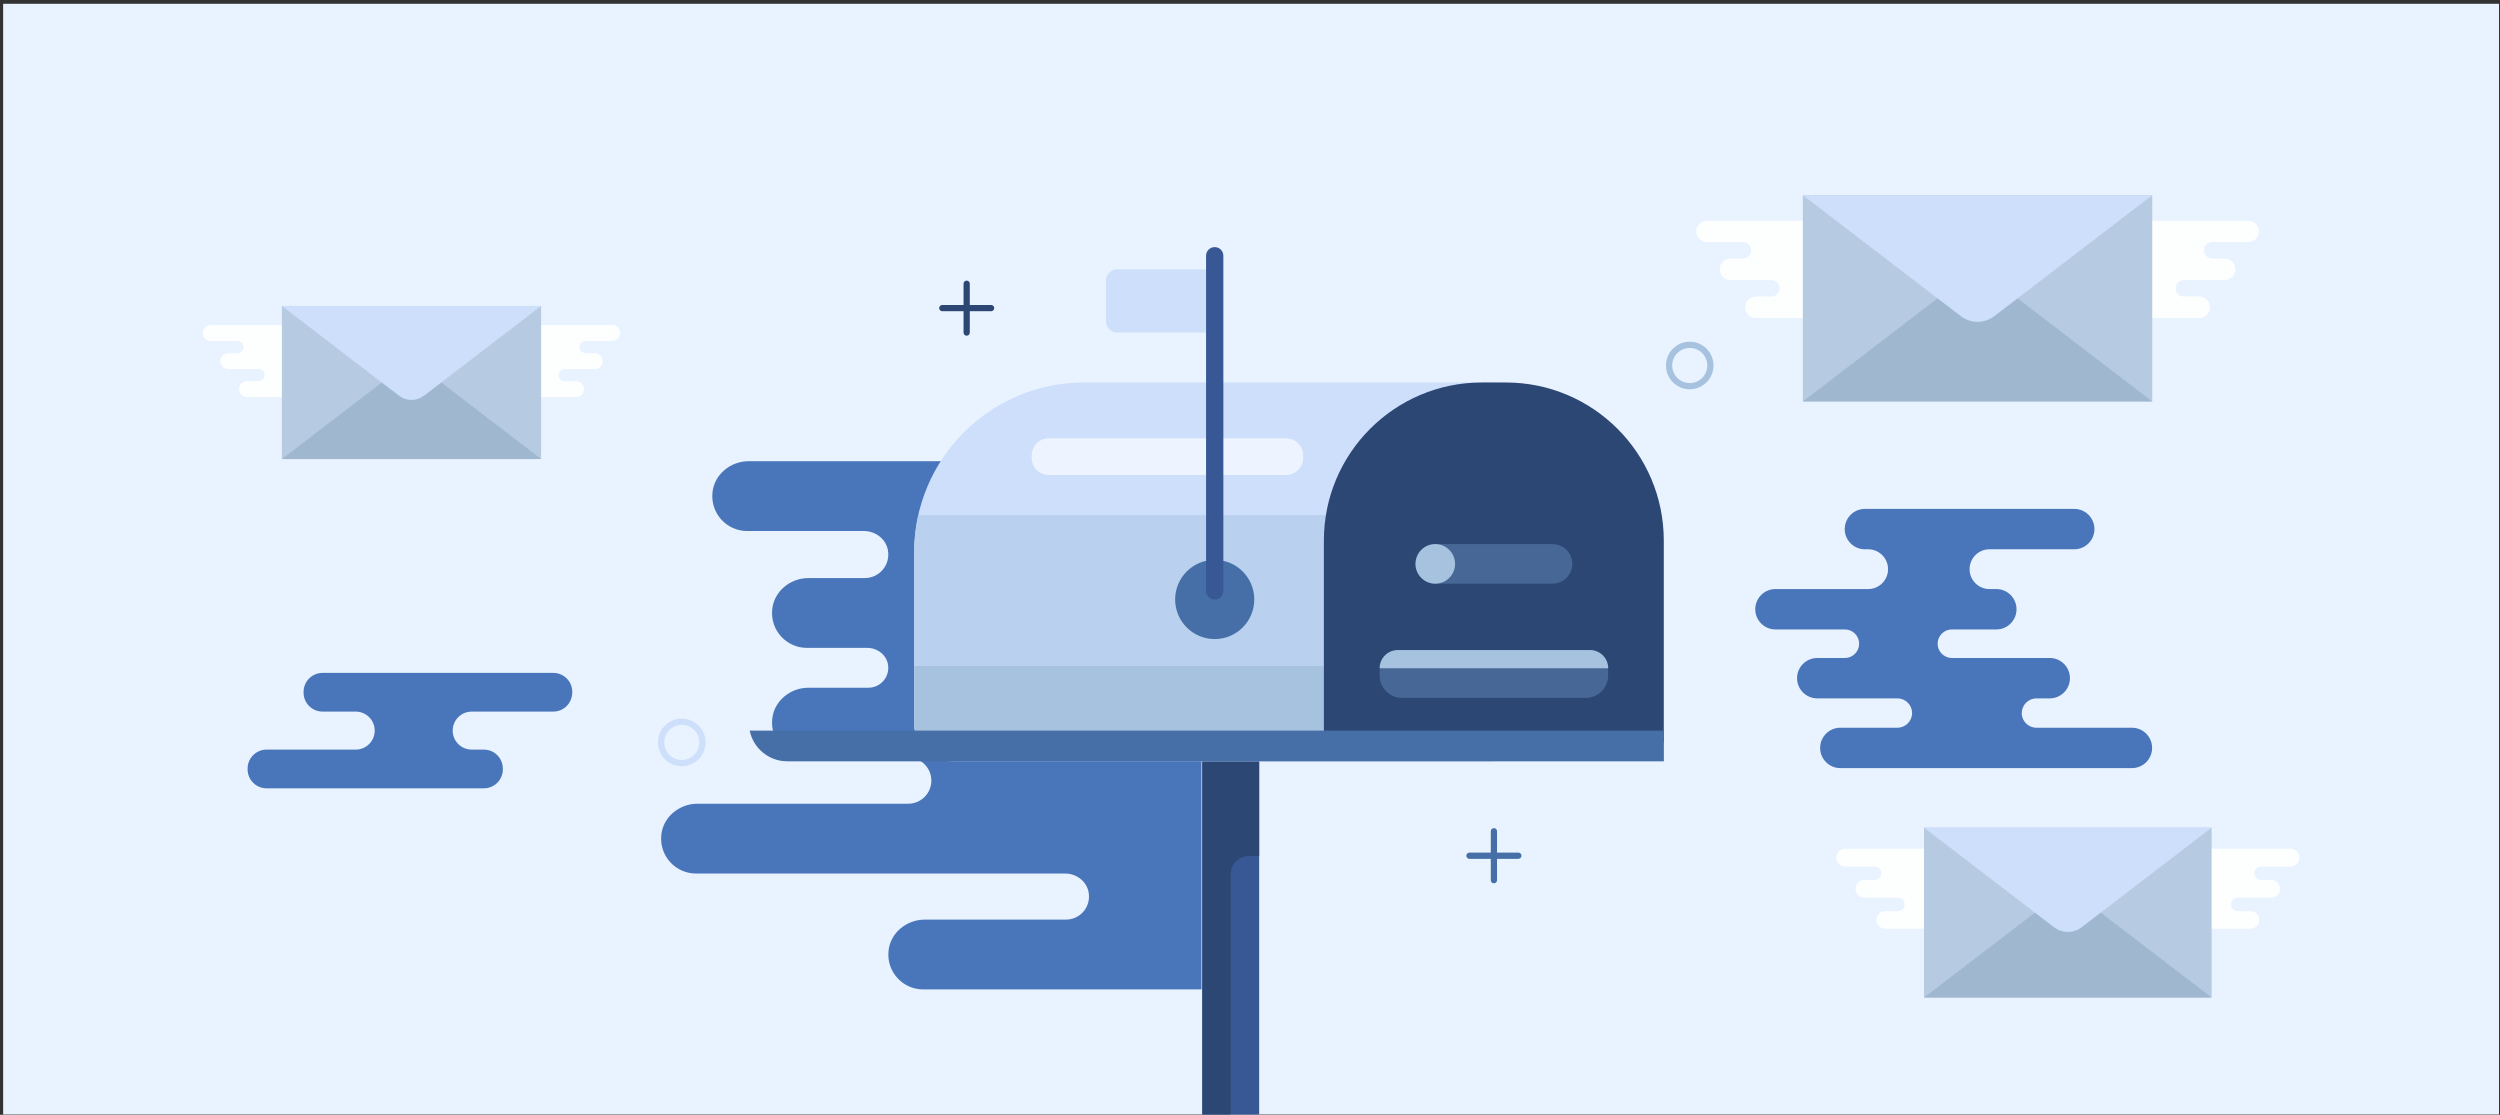 <svg width="601" height="268" viewBox="0 0 601 268" fill="none" xmlns="http://www.w3.org/2000/svg">
<rect x="0" y="0" width="601" height="268" fill="#333333" stroke="none"/>
<g clip-path="url(#clip0_659_4809)">
<rect width="600" height="267" transform="translate(0.758 0.918)" fill="#E9F3FF"/>
<g clip-path="url(#clip1_659_4809)">
<path d="M237.2 170.801V110.873H179.976C175.605 110.873 171.677 114.072 171.273 118.446C170.792 123.456 174.719 127.657 179.61 127.657H207.683C210.417 127.657 212.92 129.506 213.44 132.185C214.133 135.808 211.38 138.968 207.895 138.968H194.34C189.969 138.968 186.041 142.166 185.637 146.541C185.155 151.551 189.083 155.751 193.974 155.751H208.491C210.994 155.751 213.266 157.543 213.517 160.048C213.806 162.92 211.572 165.328 208.761 165.328H194.34C189.969 165.328 186.041 168.527 185.637 172.901C185.155 177.911 189.083 182.112 193.974 182.112H218.35C221.411 182.112 223.895 184.598 223.895 187.661C223.895 190.725 221.411 193.211 218.35 193.211H167.672C163.302 193.211 159.374 196.41 158.969 200.784C158.488 205.794 162.416 209.994 167.307 209.994H256.05C258.726 209.994 261.19 211.806 261.691 214.446C262.365 217.991 259.669 221.074 256.261 221.074H222.297C217.926 221.074 213.998 224.273 213.594 228.647C213.112 233.657 217.04 237.858 221.931 237.858H288.84V170.801H237.18H237.2Z" fill="#4976BA"/>
<path d="M302.703 183.018H289.032V267.918H302.703V183.018Z" fill="#375895"/>
<path d="M295.867 267.918V210.149C295.867 207.74 297.812 205.794 300.219 205.794H302.703V183.018H289.032V267.918H295.867Z" fill="#2C4773"/>
<path d="M359.137 178.778V91.95H260.613C238.047 91.95 219.755 110.256 219.755 132.84V173.806C219.755 175.637 220.314 177.333 221.218 178.778H359.118H359.137Z" fill="#CDDFFA"/>
<path d="M220.776 123.841C220.121 126.731 219.755 129.737 219.755 132.84V173.806C219.755 178.893 223.876 183.017 228.959 183.017H359.137V123.841H220.776Z" fill="#B9D1EF"/>
<path d="M359.137 178.509V160.106H219.755V173.788C219.755 175.522 220.256 177.121 221.084 178.489H359.137V178.509Z" fill="#A7C2DF"/>
<path d="M356.249 91.95H362.006C382.974 91.95 399.975 108.984 399.975 129.949V178.469H318.26V129.949C318.26 108.965 335.281 91.95 356.229 91.95H356.249Z" fill="#2C4773"/>
<path d="M399.994 175.637H180.226C181.073 179.837 184.789 183.017 189.256 183.017H399.994V175.637Z" fill="#456FA6"/>
<path d="M406.214 92.837C408.957 92.837 411.181 90.611 411.181 87.865C411.181 85.119 408.957 82.894 406.214 82.894C403.47 82.894 401.246 85.119 401.246 87.865C401.246 90.611 403.47 92.837 406.214 92.837Z" stroke="#A7C2DF" stroke-width="1.5" stroke-linecap="round" stroke-linejoin="round"/>
<path d="M163.899 183.441C166.642 183.441 168.866 181.215 168.866 178.47C168.866 175.724 166.642 173.498 163.899 173.498C161.155 173.498 158.931 175.724 158.931 178.47C158.931 181.215 161.155 183.441 163.899 183.441Z" stroke="#CDDFFA" stroke-width="1.5" stroke-linecap="round" stroke-linejoin="round"/>
<path d="M232.386 68.211V79.946" stroke="#2C4773" stroke-width="1.5" stroke-linecap="round" stroke-linejoin="round"/>
<path d="M238.259 74.068H226.533" stroke="#2C4773" stroke-width="1.5" stroke-linecap="round" stroke-linejoin="round"/>
<path d="M359.137 199.84V211.594" stroke="#456FA6" stroke-width="1.5" stroke-linecap="round" stroke-linejoin="round"/>
<path d="M365.01 205.717H353.264" stroke="#456FA6" stroke-width="1.5" stroke-linecap="round" stroke-linejoin="round"/>
<path d="M309.191 105.381H252.102C249.848 105.381 248.021 107.21 248.021 109.466V110.102C248.021 112.358 249.848 114.187 252.102 114.187H309.191C311.446 114.187 313.273 112.358 313.273 110.102V109.466C313.273 107.21 311.446 105.381 309.191 105.381Z" fill="#EDF4FF"/>
<path d="M292.016 134.594C286.76 134.594 282.505 138.852 282.505 144.113C282.505 149.373 286.76 153.632 292.016 153.632C297.273 153.632 301.528 149.373 301.528 144.113C301.528 138.852 297.273 134.594 292.016 134.594Z" fill="#456FA6"/>
<path d="M292.016 144.132C290.861 144.132 289.937 143.207 289.937 142.05V61.485C289.937 60.329 290.861 59.404 292.016 59.404C293.172 59.404 294.096 60.329 294.096 61.485V142.05C294.096 143.207 293.172 144.132 292.016 144.132Z" fill="#375895"/>
<path d="M268.603 64.742H289.918V79.945H268.603C267.101 79.945 265.869 78.731 265.869 77.209V67.459C265.869 65.956 267.082 64.723 268.603 64.723V64.742Z" fill="#CDDFFA"/>
<path d="M137.578 166.504V166.331C137.578 163.806 135.537 161.764 133.015 161.764H77.543C75.021 161.764 72.98 163.806 72.98 166.331V166.504C72.98 169.028 75.021 171.071 77.543 171.071H85.514C88.037 171.071 90.078 173.113 90.078 175.638C90.078 178.162 88.037 180.204 85.514 180.204H64.084C61.562 180.204 59.521 182.247 59.521 184.771V184.945C59.521 187.469 61.562 189.512 64.084 189.512H116.321C118.844 189.512 120.884 187.469 120.884 184.945V184.771C120.884 182.247 118.844 180.204 116.321 180.204H113.395C110.872 180.204 108.831 178.162 108.831 175.638C108.831 173.113 110.872 171.071 113.395 171.071H132.995C135.518 171.071 137.559 169.028 137.559 166.504H137.578Z" fill="#4976BA"/>
<path d="M486.042 171.417C486.042 169.471 487.621 167.891 489.565 167.891H492.762C495.438 167.891 497.614 165.713 497.614 163.035C497.614 160.356 495.438 158.179 492.762 158.179H469.233C467.346 158.179 465.806 156.637 465.806 154.749C465.806 152.861 467.346 151.319 469.233 151.319H479.919C482.595 151.319 484.771 149.142 484.771 146.463C484.771 143.785 482.595 141.607 479.919 141.607H478.263C475.625 141.607 473.488 139.468 473.488 136.828C473.488 134.189 475.625 132.05 478.263 132.05H498.653C501.33 132.05 503.505 129.872 503.505 127.194C503.505 124.515 501.33 122.338 498.653 122.338H448.323C445.646 122.338 443.471 124.515 443.471 127.194C443.471 129.872 445.646 132.05 448.323 132.05H449.112C451.75 132.05 453.887 134.189 453.887 136.828C453.887 139.468 451.75 141.607 449.112 141.607H426.816C424.139 141.607 421.964 143.785 421.964 146.463C421.964 149.142 424.139 151.319 426.816 151.319H443.509C445.396 151.319 446.936 152.861 446.936 154.749C446.936 156.637 445.396 158.179 443.509 158.179H436.866C434.19 158.179 432.014 160.356 432.014 163.035C432.014 165.713 434.19 167.891 436.866 167.891H456.14C458.085 167.891 459.664 169.471 459.664 171.417C459.664 173.363 458.085 174.943 456.14 174.943H442.412C439.735 174.943 437.56 177.121 437.56 179.799C437.56 182.477 439.735 184.655 442.412 184.655H512.516C515.193 184.655 517.369 182.477 517.369 179.799C517.369 177.121 515.193 174.943 512.516 174.943H489.546C487.601 174.943 486.023 173.363 486.023 171.417H486.042Z" fill="#4976BA"/>
<path d="M149.111 80.022C149.111 78.962 148.264 78.114 147.205 78.114H128.24V95.457H138.483C139.542 95.457 140.389 94.609 140.389 93.549C140.389 92.489 139.542 91.641 138.483 91.641H135.73C134.921 91.641 134.266 90.986 134.266 90.177C134.266 89.368 134.921 88.712 135.73 88.712H142.988C144.047 88.712 144.895 87.865 144.895 86.805C144.895 85.745 144.047 84.897 142.988 84.897H140.774C139.965 84.897 139.311 84.242 139.311 83.433C139.311 82.623 139.965 81.968 140.774 81.968H147.186C148.245 81.968 149.092 81.12 149.092 80.061L149.111 80.022Z" fill="#FDFFFF"/>
<path d="M48.758 80.022C48.758 78.962 49.605 78.114 50.664 78.114H69.63V95.457H59.386C58.327 95.457 57.48 94.609 57.48 93.549C57.48 92.489 58.327 91.641 59.386 91.641H62.14C62.948 91.641 63.603 90.986 63.603 90.177C63.603 89.368 62.948 88.712 62.14 88.712H54.881C53.822 88.712 52.975 87.865 52.975 86.805C52.975 85.745 53.822 84.897 54.881 84.897H57.095C57.904 84.897 58.558 84.242 58.558 83.433C58.558 82.623 57.904 81.968 57.095 81.968H50.664C49.605 81.968 48.758 81.12 48.758 80.061V80.022Z" fill="#FDFFFF"/>
<path d="M130.088 73.548H67.762V110.352H130.088V73.548Z" fill="#B6CBE2"/>
<path d="M130.107 110.352L98.935 86.478L67.762 110.352H130.107Z" fill="#9FB8D0"/>
<path d="M67.762 73.548L95.931 95.129C97.702 96.478 100.148 96.478 101.919 95.129L130.088 73.548H67.762Z" fill="#CDDFFA"/>
<path d="M552.758 206.16C552.758 204.984 551.814 204.04 550.64 204.04H529.595V223.271H540.974C542.149 223.271 543.092 222.327 543.092 221.151C543.092 219.976 542.149 219.032 540.974 219.032H537.932C537.027 219.032 536.315 218.299 536.315 217.413C536.315 216.507 537.046 215.794 537.932 215.794H546C547.174 215.794 548.118 214.85 548.118 213.675C548.118 212.499 547.174 211.555 546 211.555H543.535C542.63 211.555 541.918 210.823 541.918 209.936C541.918 209.031 542.649 208.318 543.535 208.318H550.659C551.834 208.318 552.777 207.374 552.777 206.198L552.758 206.16Z" fill="#FDFFFF"/>
<path d="M441.449 206.16C441.449 204.984 442.392 204.04 443.567 204.04H464.612V223.271H453.233C452.058 223.271 451.115 222.327 451.115 221.151C451.115 219.976 452.058 219.032 453.233 219.032H456.275C457.18 219.032 457.892 218.299 457.892 217.413C457.892 216.507 457.16 215.794 456.275 215.794H448.207C447.033 215.794 446.089 214.85 446.089 213.675C446.089 212.499 447.033 211.555 448.207 211.555H450.672C451.577 211.555 452.289 210.823 452.289 209.936C452.289 209.031 451.557 208.318 450.672 208.318H443.548C442.373 208.318 441.43 207.374 441.43 206.198L441.449 206.16Z" fill="#FDFFFF"/>
<path d="M531.675 198.973H462.532V239.804H531.675V198.973Z" fill="#B6CBE2"/>
<path d="M531.675 239.804L497.113 213.328L462.532 239.804H531.675Z" fill="#9FB8D0"/>
<path d="M462.532 198.973L493.782 222.905C495.746 224.408 498.461 224.408 500.425 222.905L531.675 198.973H462.532Z" fill="#CDDFFA"/>
<path d="M543.035 55.666C543.035 54.24 541.879 53.084 540.454 53.084H514.885V76.458H528.69C530.115 76.458 531.27 75.302 531.27 73.876C531.27 72.45 530.115 71.293 528.69 71.293H524.993C523.896 71.293 523.01 70.407 523.01 69.309C523.01 68.21 523.896 67.324 524.993 67.324H534.794C536.219 67.324 537.374 66.168 537.374 64.742C537.374 63.316 536.219 62.16 534.794 62.16H531.809C530.712 62.16 529.826 61.273 529.826 60.175C529.826 59.077 530.712 58.19 531.809 58.19H540.454C541.879 58.19 543.035 57.034 543.035 55.608V55.666Z" fill="#FDFFFF"/>
<path d="M407.773 55.666C407.773 54.24 408.928 53.084 410.353 53.084H435.923V76.458H422.118C420.693 76.458 419.538 75.302 419.538 73.876C419.538 72.45 420.693 71.293 422.118 71.293H425.814C426.912 71.293 427.798 70.407 427.798 69.309C427.798 68.21 426.912 67.324 425.814 67.324H416.014C414.589 67.324 413.434 66.168 413.434 64.742C413.434 63.316 414.589 62.16 416.014 62.16H418.998C420.096 62.16 420.982 61.273 420.982 60.175C420.982 59.077 420.096 58.19 418.998 58.19H410.353C408.928 58.19 407.773 57.034 407.773 55.608V55.666Z" fill="#FDFFFF"/>
<path d="M517.407 46.918H433.401V96.517H517.407V46.918Z" fill="#B6CBE2"/>
<path d="M517.407 96.517L475.394 64.356L433.401 96.517H517.407Z" fill="#9FB8D0"/>
<path d="M433.401 46.918L471.37 75.995C473.758 77.826 477.069 77.826 479.438 75.995L517.407 46.918H433.401Z" fill="#CDDFFA"/>
<path d="M345.043 130.798H373.231C375.869 130.798 377.987 132.937 377.987 135.557C377.987 138.197 375.85 140.317 373.231 140.317H345.043C342.405 140.317 340.287 138.178 340.287 135.557C340.287 132.917 342.424 130.798 345.043 130.798Z" fill="#476796"/>
<path d="M345.043 130.798C342.405 130.798 340.287 132.937 340.287 135.557C340.287 138.197 342.424 140.317 345.043 140.317C347.681 140.317 349.798 138.178 349.798 135.557C349.798 132.917 347.661 130.798 345.043 130.798Z" fill="#A7C2DF"/>
<path d="M381.222 156.271H337.033C334.066 156.271 331.661 158.678 331.661 161.648V162.399C331.661 165.368 334.066 167.775 337.033 167.775H381.222C384.188 167.775 386.594 165.368 386.594 162.399V161.648C386.594 158.678 384.188 156.271 381.222 156.271Z" fill="#476796"/>
<path d="M386.594 160.646H331.661C331.661 158.237 333.606 156.271 336.032 156.271H382.242C384.649 156.271 386.613 158.218 386.613 160.646H386.594Z" fill="#A7C2DF"/>
</g>
</g>
<defs>
<clipPath id="clip0_659_4809">
<rect width="600" height="267" fill="white" transform="translate(0.758 0.918)"/>
</clipPath>
<clipPath id="clip1_659_4809">
<rect width="504" height="221" fill="white" transform="translate(48.758 46.918)"/>
</clipPath>
</defs>
</svg>
